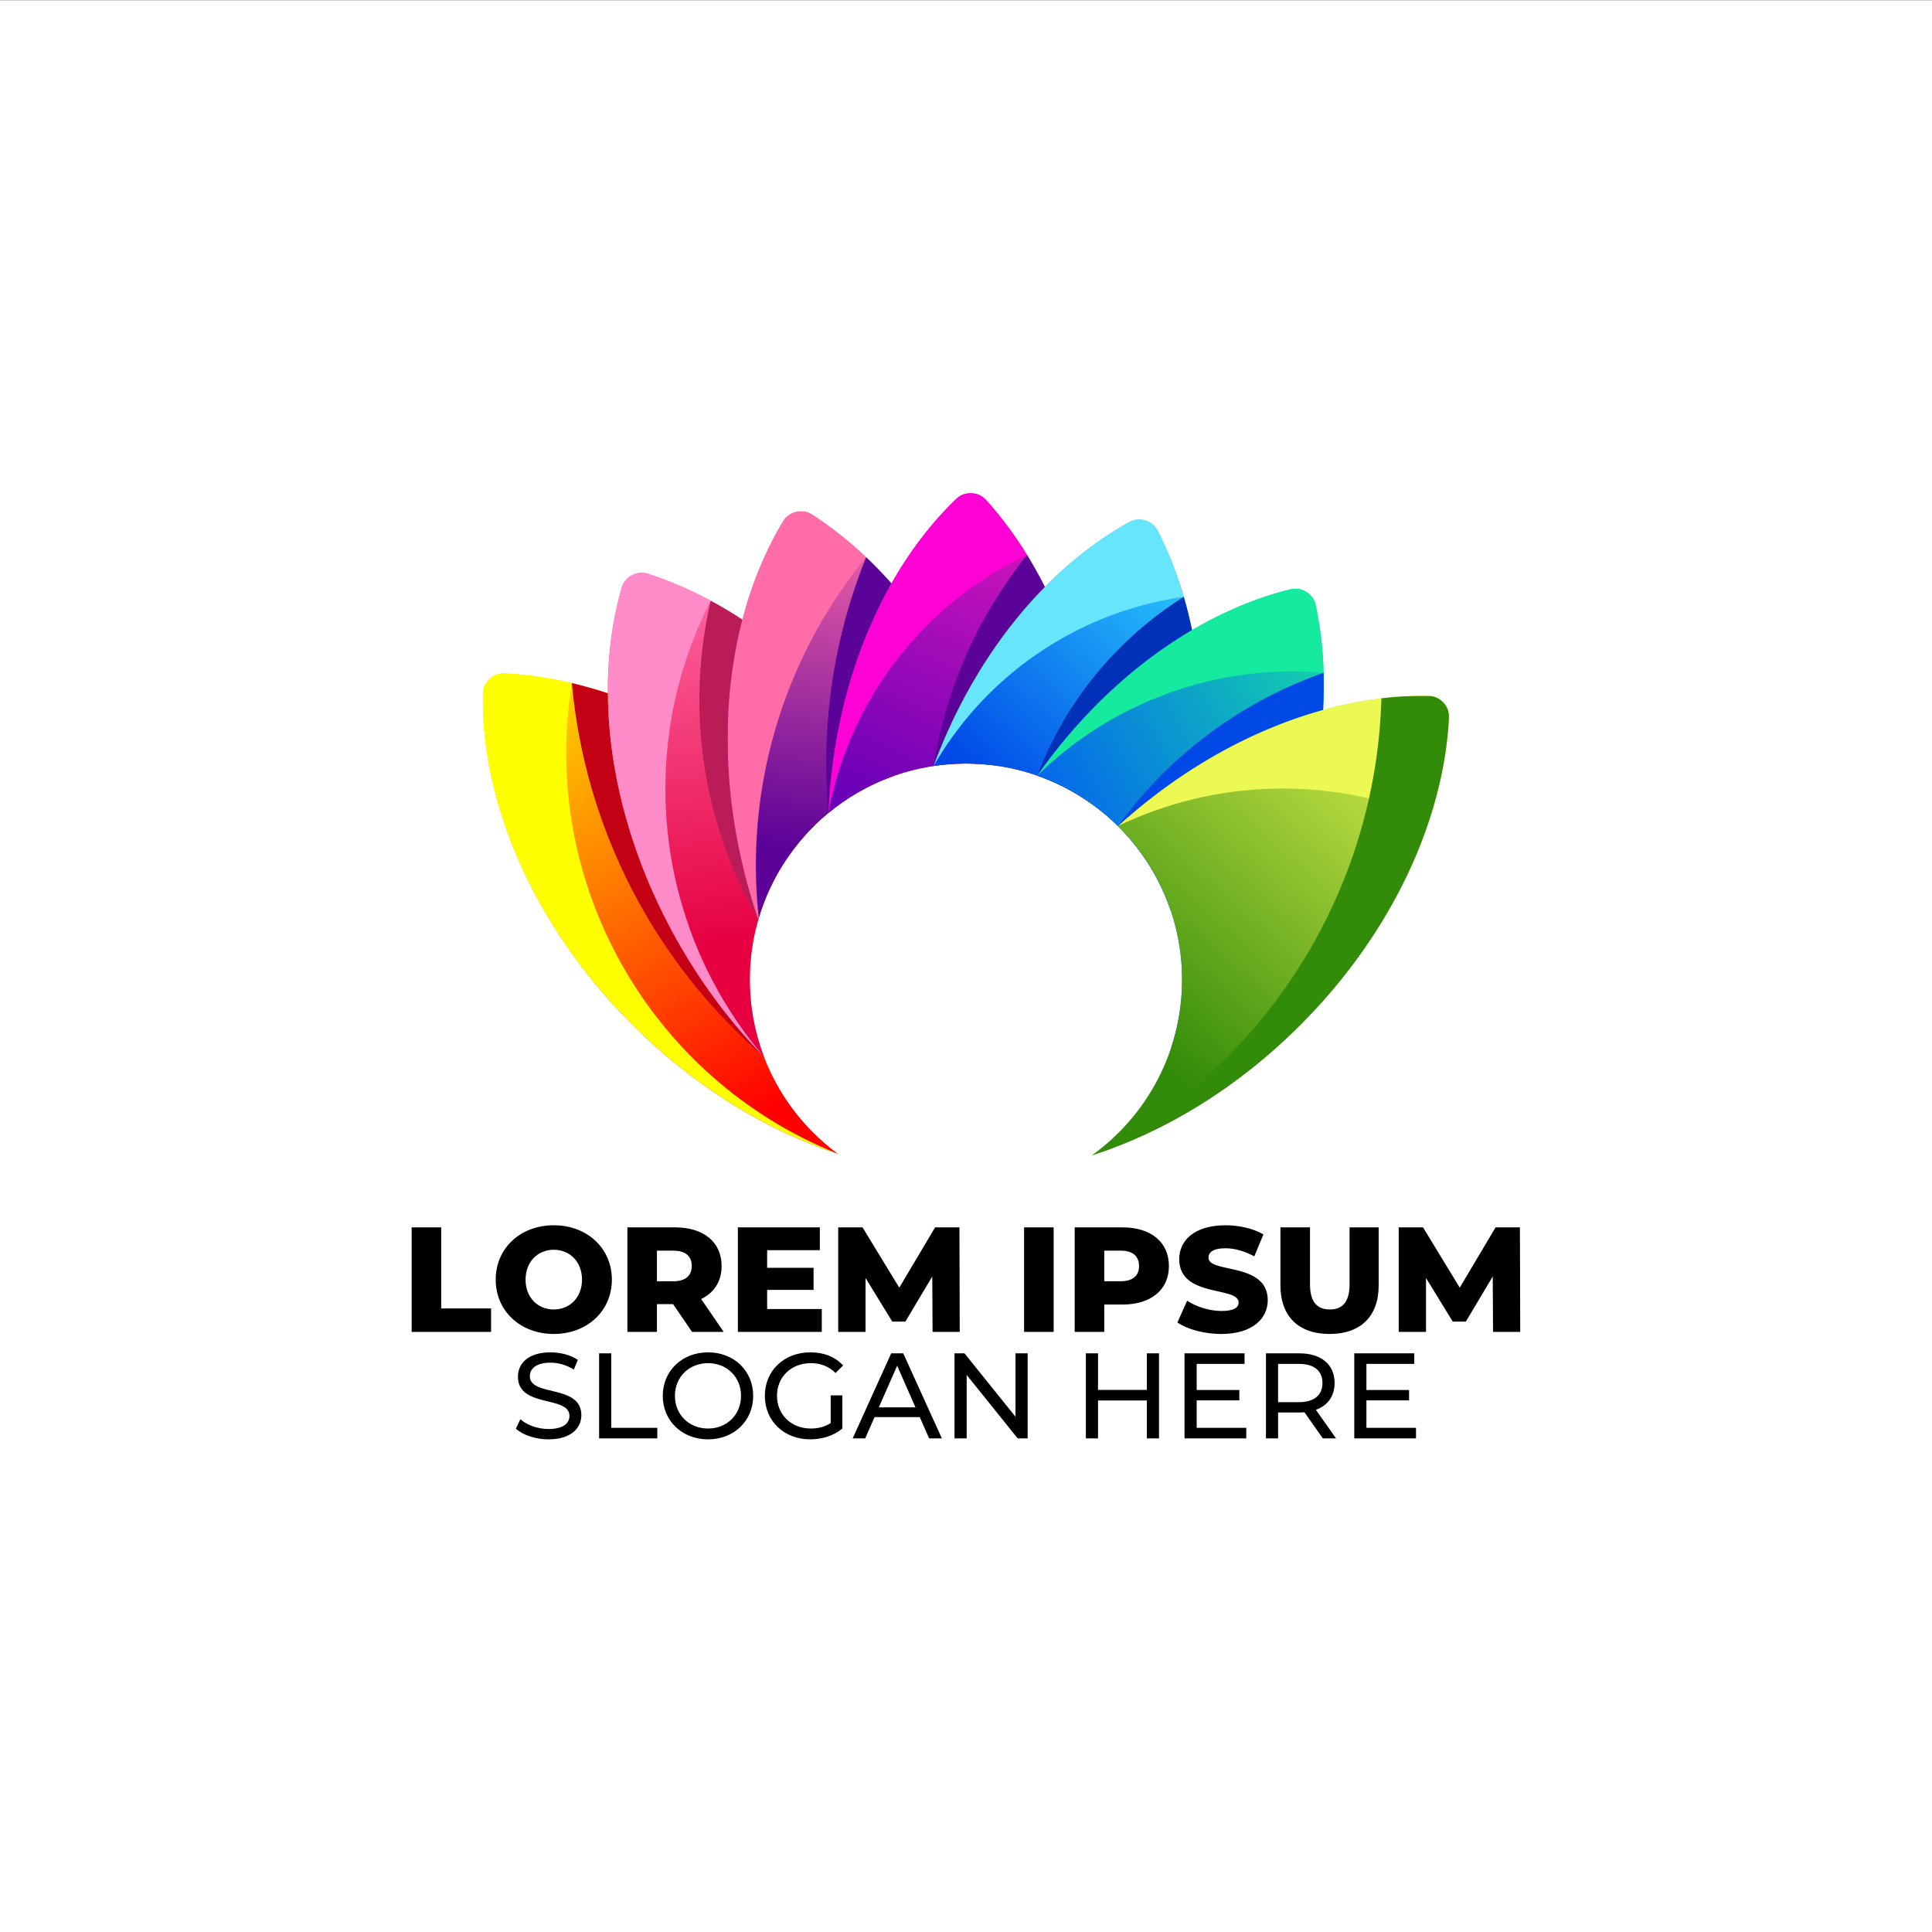 <?xml version="1.0" encoding="utf-8"?>
<!-- Generator: Adobe Illustrator 27.5.0, SVG Export Plug-In . SVG Version: 6.00 Build 0)  -->
<svg version="1.1" id="Layer_1" xmlns="http://www.w3.org/2000/svg" xmlns:xlink="http://www.w3.org/1999/xlink" x="0px" y="0px"
	 viewBox="0 0 4000 4000" style="enable-background:new 0 0 4000 4000;" xml:space="preserve">
<rect x="0" y="0" width="4000" height="4000" fill="#333333" stroke="none"/>
<rect x="-0.272" y="0.434" style="fill-rule:evenodd;clip-rule:evenodd;fill:#FFFFFF;" width="4000.272" height="4000.273"/>
<g>
	<defs>
		<path id="SVGID_50_" d="M1045.422,1394.138c210.792,10.891,445.07,117.156,636.018,308.107c1.964,1.961,3.902,3.938,5.845,5.91
			c-83.224,81.261-134.913,194.676-134.913,320.184c0,147.91,71.778,279.04,182.384,360.511
			c-148.042-48.379-296.928-138.748-426.01-267.83c-205.684-205.687-313.134-461.647-308.934-684.371
			c0.229-12.197,4.877-22.603,13.801-30.92C1022.531,1397.415,1033.244,1393.51,1045.422,1394.138"/>
	</defs>
	<clipPath id="SVGID_00000111897833561474706850000004717205739028037542_">
		<use xlink:href="#SVGID_50_"  style="overflow:visible;"/>
	</clipPath>
	<linearGradient id="SVGID_1_" gradientUnits="userSpaceOnUse" x1="1601.67" y1="2295.71" x2="1000.712" y2="1267.722">
		<stop  offset="0" style="stop-color:#FF0000"/>
		<stop  offset="1" style="stop-color:#FFFF00"/>
	</linearGradient>
	
		<rect x="995.612" y="1393.51" style="clip-path:url(#SVGID_00000111897833561474706850000004717205739028037542_);fill:url(#SVGID_1_);" width="739.144" height="995.34"/>
</g>
<defs>
	<filter id="Adobe_OpacityMaskFilter" filterUnits="userSpaceOnUse" x="999.693" y="1394.073" width="735.062" height="994.777">
		<feColorMatrix  type="matrix" values="1 0 0 0 0  0 1 0 0 0  0 0 1 0 0  0 0 0 1 0"/>
	</filter>
</defs>
<mask maskUnits="userSpaceOnUse" x="999.693" y="1394.073" width="735.062" height="994.777" id="SVGID_00000039103386970533170470000006616853945236321696_">
	<g style="filter:url(#Adobe_OpacityMaskFilter);">
		
			<linearGradient id="SVGID_00000045585381063119685010000010473423419256542128_" gradientUnits="userSpaceOnUse" x1="105.274" y1="1735.443" x2="1209.849" y2="3270.133" gradientTransform="matrix(1 0 0 1 636.851 -712.489)">
			<stop  offset="0" style="stop-color:#FFFFFF"/>
			<stop  offset="1" style="stop-color:#000000"/>
		</linearGradient>
		
			<rect x="999.691" y="1394.073" style="fill:url(#SVGID_00000045585381063119685010000010473423419256542128_);" width="735.065" height="994.778"/>
	</g>
</mask>
<path style="mask:url(#SVGID_00000039103386970533170470000006616853945236321696_);fill-rule:evenodd;clip-rule:evenodd;fill:#FFFF00;" d="
	M1045.422,1394.138c45.322,2.341,91.728,9.103,138.558,20.156c-67.363,413.764,161.563,818.832,550.776,974.556
	c-148.042-48.379-296.928-138.748-426.01-267.83c-205.684-205.687-313.134-461.647-308.934-684.371
	c0.229-12.197,4.877-22.603,13.801-30.92C1022.531,1397.415,1033.244,1393.51,1045.422,1394.138"/>
<g>
	<defs>
		<path id="SVGID_55_" d="M1342.025,1188.01c188.039,60.942,374.321,208.019,508.121,418.531
			c-173.511,61.592-297.775,227.17-297.775,421.798c0,56.264,10.416,110.088,29.37,159.69
			c-64.504-65.928-123.396-142.977-173.497-229.757c-145.442-251.909-182.982-526.958-121.279-741.005
			c3.378-11.723,10.562-20.572,21.332-26.298C1319.065,1185.248,1330.423,1184.251,1342.025,1188.01"/>
	</defs>
	<clipPath id="SVGID_00000139984169433658456540000005261813654007924648_">
		<use xlink:href="#SVGID_55_"  style="overflow:visible;"/>
	</clipPath>
	
		<linearGradient id="SVGID_00000010294197272538760350000005330403900526908091_" gradientUnits="userSpaceOnUse" x1="1572.659" y1="1946.227" x2="1466.568" y2="1156.839">
		<stop  offset="0" style="stop-color:#E60040"/>
		<stop  offset="1" style="stop-color:#FF6CA8"/>
	</linearGradient>
	
		<rect x="1225.263" y="1184.251" style="clip-path:url(#SVGID_00000139984169433658456540000005261813654007924648_);fill:url(#SVGID_00000010294197272538760350000005330403900526908091_);" width="624.883" height="1003.779"/>
</g>
<g>
	<defs>
		<path id="SVGID_58_" d="M1681.867,1065.672c161.957,105.002,301.03,288.906,377.086,519.064
			c-19.335-2.552-39.054-3.891-59.09-3.891c-203.947,0-376.008,136.443-429.932,323.021c-8.585-25.131-16.432-50.819-23.458-77.039
			c-75.283-280.969-40.358-556.361,74.642-747.146c6.296-10.445,15.525-17.138,27.41-19.879
			C1660.405,1057.062,1671.635,1059.039,1681.867,1065.672"/>
	</defs>
	<clipPath id="SVGID_00000008845797309388879100000017986417842791878285_">
		<use xlink:href="#SVGID_58_"  style="overflow:visible;"/>
	</clipPath>
	
		<linearGradient id="SVGID_00000034082166253124356380000009723106577058126263_" gradientUnits="userSpaceOnUse" x1="1729.412" y1="1767.072" x2="1820.667" y2="1033.605">
		<stop  offset="0" style="stop-color:#5B0298"/>
		<stop  offset="1" style="stop-color:#FF6CA8"/>
	</linearGradient>
	
		<rect x="1471.189" y="1057.062" style="clip-path:url(#SVGID_00000008845797309388879100000017986417842791878285_);fill:url(#SVGID_00000034082166253124356380000009723106577058126263_);" width="587.763" height="846.804"/>
</g>
<g>
	<defs>
		<path id="SVGID_61_" d="M2041.797,1035.46c136.285,151.13,225.299,380.391,231.512,638.659
			c-75.623-58.461-170.463-93.274-273.446-93.274c-108.146,0-207.333,38.365-284.693,102.225
			c11.802-269.125,113.599-504.66,264.318-649.804c8.786-8.46,19.43-12.534,31.623-12.105
			C2023.295,1021.589,2033.631,1026.403,2041.797,1035.46"/>
	</defs>
	<clipPath id="SVGID_00000111159761164586991880000000144083783219881610_">
		<use xlink:href="#SVGID_61_"  style="overflow:visible;"/>
	</clipPath>
	
		<linearGradient id="SVGID_00000114061310733481161750000005133858543540522640_" gradientUnits="userSpaceOnUse" x1="1840.435" y1="1680.626" x2="2140.873" y2="1038.499">
		<stop  offset="0" style="stop-color:#6A00B8"/>
		<stop  offset="1" style="stop-color:#DB17B9"/>
	</linearGradient>
	
		<rect x="1715.169" y="1020.731" style="clip-path:url(#SVGID_00000111159761164586991880000000144083783219881610_);fill:url(#SVGID_00000114061310733481161750000005133858543540522640_);" width="558.14" height="662.339"/>
</g>
<g>
	<defs>
		<path id="SVGID_64_" d="M2397.282,1099.433c95.967,187.995,121.078,444.019,51.185,704.861
			c-7.347,27.418-15.587,54.252-24.636,80.479c-59.823-176.724-227.038-303.928-423.968-303.928
			c-22.766,0-45.133,1.715-66.984,4.995c85.411-230.744,234.821-410.75,404.784-504.651c10.677-5.901,22.015-7.081,33.678-3.508
			C2383,1081.245,2391.737,1088.571,2397.282,1099.433"/>
	</defs>
	<clipPath id="SVGID_00000085249345866040322060000014366257571437088144_">
		<use xlink:href="#SVGID_64_"  style="overflow:visible;"/>
	</clipPath>
	
		<linearGradient id="SVGID_00000060004258232549074300000005873905265759458480_" gradientUnits="userSpaceOnUse" x1="2065.936" y1="1652.002" x2="2540.219" y2="1139.467">
		<stop  offset="0" style="stop-color:#0049E7"/>
		<stop  offset="1" style="stop-color:#2DDAFF"/>
	</linearGradient>
	
		<rect x="1932.878" y="1074.108" style="clip-path:url(#SVGID_00000085249345866040322060000014366257571437088144_);fill:url(#SVGID_00000060004258232549074300000005873905265759458480_);" width="585.482" height="810.665"/>
</g>
<defs>
	
		<filter id="Adobe_OpacityMaskFilter_00000054957179946041820920000010179413488112116386_" filterUnits="userSpaceOnUse" x="2147.539" y="1235.659" width="340.779" height="649.114">
		<feColorMatrix  type="matrix" values="1 0 0 0 0  0 1 0 0 0  0 0 1 0 0  0 0 0 1 0"/>
	</filter>
</defs>
<mask maskUnits="userSpaceOnUse" x="2147.539" y="1235.659" width="340.779" height="649.114" id="SVGID_00000007409081088867774040000008311377130245284282_">
	<g style="filter:url(#Adobe_OpacityMaskFilter_00000054957179946041820920000010179413488112116386_);">
		
			<linearGradient id="SVGID_00000030477335902640341380000006966580940415574144_" gradientUnits="userSpaceOnUse" x1="1345.017" y1="2692.775" x2="1801.548" y2="1865.053" gradientTransform="matrix(1 0 0 1 774.584 -772.974)">
			<stop  offset="0" style="stop-color:#FFFFFF"/>
			<stop  offset="1" style="stop-color:#000000"/>
		</linearGradient>
		
			<rect x="2147.539" y="1235.659" style="fill:url(#SVGID_00000030477335902640341380000006966580940415574144_);" width="340.781" height="649.114"/>
	</g>
</mask>
<path style="mask:url(#SVGID_00000007409081088867774040000008311377130245284282_);fill-rule:evenodd;clip-rule:evenodd;fill:#0131B9;" d="
	M2450.924,1235.659c48.797,167,51.74,366.365-2.457,568.635c-7.347,27.418-15.587,54.252-24.636,80.479
	c-44.104-130.284-146.579-233.641-276.291-278.972C2205.852,1452.784,2312.331,1322.873,2450.924,1235.659"/>
<g>
	<defs>
		<path id="SVGID_69_" d="M2724.095,1253.233c44.04,206.428,2.032,460.224-132.991,694.091
			c-48.329,83.71-104.835,158.364-166.674,222.724c14.859-44.536,22.924-92.177,22.924-141.709
			c0-195.396-125.243-361.508-299.822-422.519c142.439-202.405,334.299-338.702,523.699-385.642
			c11.837-2.933,23.096-1.138,33.436,5.33C2715.007,1231.969,2721.551,1241.307,2724.095,1253.233"/>
	</defs>
	<clipPath id="SVGID_00000119813338122971097350000012182134646723712172_">
		<use xlink:href="#SVGID_69_"  style="overflow:visible;"/>
	</clipPath>
	
		<linearGradient id="SVGID_00000080890142325512079650000009665503365363903167_" gradientUnits="userSpaceOnUse" x1="2226.3" y1="1814.63" x2="2942.099" y2="1440.603">
		<stop  offset="0" style="stop-color:#0463EF"/>
		<stop  offset="1" style="stop-color:#16EA9E"/>
	</linearGradient>
	
		<rect x="2147.532" y="1217.245" style="clip-path:url(#SVGID_00000119813338122971097350000012182134646723712172_);fill:url(#SVGID_00000080890142325512079650000009665503365363903167_);" width="620.603" height="952.804"/>
</g>
<g>
	<defs>
		<path id="SVGID_72_" d="M2999.966,1486.377c-10.888,210.793-117.152,445.069-308.105,636.021
			c-130.536,130.537-281.325,221.489-431.019,269.463c112.947-81.232,186.511-213.78,186.511-363.523
			c0-124.455-50.819-237.026-132.819-318.138c197.951-179.892,434.927-273.355,642.925-269.433
			c12.194,0.229,22.603,4.876,30.918,13.801C2996.691,1463.485,3000.597,1474.201,2999.966,1486.377"/>
	</defs>
	<clipPath id="SVGID_00000165196361857170128540000009455034598809830802_">
		<use xlink:href="#SVGID_72_"  style="overflow:visible;"/>
	</clipPath>
	
		<linearGradient id="SVGID_00000103232983493216464730000006949626349616120223_" gradientUnits="userSpaceOnUse" x1="2389.244" y1="2187.66" x2="3037.289" y2="1454.194">
		<stop  offset="0" style="stop-color:#328B09"/>
		<stop  offset="1" style="stop-color:#ECF955"/>
	</linearGradient>
	
		<rect x="2260.843" y="1436.847" style="clip-path:url(#SVGID_00000165196361857170128540000009455034598809830802_);fill:url(#SVGID_00000103232983493216464730000006949626349616120223_);" width="739.754" height="955.015"/>
</g>
<defs>
	
		<filter id="Adobe_OpacityMaskFilter_00000170247554001163998370000015504861366480381056_" filterUnits="userSpaceOnUse" x="2314.535" y="1440.651" width="685.497" height="269.551">
		<feColorMatrix  type="matrix" values="1 0 0 0 0  0 1 0 0 0  0 0 1 0 0  0 0 0 1 0"/>
	</filter>
</defs>
<mask maskUnits="userSpaceOnUse" x="2314.535" y="1440.651" width="685.497" height="269.551" id="SVGID_00000177463812503063984110000013040894887709500090_">
	<g style="filter:url(#Adobe_OpacityMaskFilter_00000170247554001163998370000015504861366480381056_);">
		
			<linearGradient id="SVGID_00000017501689871975694990000009824590257145168543_" gradientUnits="userSpaceOnUse" x1="2818.487" y1="1964.43" x2="1295.635" y2="2609.557" gradientTransform="matrix(1 0 0 1 794.622 -793.922)">
			<stop  offset="0" style="stop-color:#FFFFFF"/>
			<stop  offset="1" style="stop-color:#000000"/>
		</linearGradient>
		
			<rect x="2314.535" y="1440.649" style="fill:url(#SVGID_00000017501689871975694990000009824590257145168543_);" width="685.497" height="269.553"/>
	</g>
</mask>
<path style="mask:url(#SVGID_00000177463812503063984110000013040894887709500090_);fill-rule:evenodd;clip-rule:evenodd;fill:#ECF955;" d="
	M2999.966,1486.377c-3.484,67.483-16.761,137.376-39.447,207.479c-207.772-87.108-442.883-81.156-645.984,16.345
	c197.951-179.892,434.927-273.355,642.925-269.433c12.194,0.229,22.603,4.876,30.918,13.801
	C2996.691,1463.485,3000.597,1474.201,2999.966,1486.377"/>
<defs>
	
		<filter id="Adobe_OpacityMaskFilter_00000046301282598372417460000015859343675453184693_" filterUnits="userSpaceOnUse" x="1183.982" y="1414.285" width="397.72" height="773.708">
		<feColorMatrix  type="matrix" values="1 0 0 0 0  0 1 0 0 0  0 0 1 0 0  0 0 0 1 0"/>
	</filter>
</defs>
<mask maskUnits="userSpaceOnUse" x="1183.982" y="1414.285" width="397.72" height="773.708" id="SVGID_00000026845526144710252050000016572432118847435925_">
	<g style="filter:url(#Adobe_OpacityMaskFilter_00000046301282598372417460000015859343675453184693_);">
		
			<linearGradient id="SVGID_00000077319905480134816040000001707288228187176864_" gradientUnits="userSpaceOnUse" x1="1324.449" y1="3302.283" x2="364.219" y2="2079.868" gradientTransform="matrix(1 0 0 1 658.965 -736.591)">
			<stop  offset="0" style="stop-color:#FFFFFF"/>
			<stop  offset="1" style="stop-color:#000000"/>
		</linearGradient>
		
			<rect x="1183.982" y="1414.285" style="fill:url(#SVGID_00000077319905480134816040000001707288228187176864_);" width="397.72" height="773.708"/>
	</g>
</mask>
<path style="mask:url(#SVGID_00000026845526144710252050000016572432118847435925_);fill-rule:evenodd;clip-rule:evenodd;fill:#C40015;" d="
	M1183.982,1414.285c27.12,299.752,169.746,577.209,397.721,773.708c-64.488-65.922-123.366-142.957-173.459-229.719
	c-99.562-172.446-148.56-355.737-149.772-522.879C1233.589,1427.167,1208.725,1420.124,1183.982,1414.285"/>
<defs>
	
		<filter id="Adobe_OpacityMaskFilter_00000171681597942316436320000000020149464431329682_" filterUnits="userSpaceOnUse" x="1447.987" y="1243.764" width="121.938" height="660.098">
		<feColorMatrix  type="matrix" values="1 0 0 0 0  0 1 0 0 0  0 0 1 0 0  0 0 0 1 0"/>
	</filter>
</defs>
<mask maskUnits="userSpaceOnUse" x="1447.987" y="1243.764" width="121.938" height="660.098" id="SVGID_00000139277827333079030000000010029821488738449829_">
	<g style="filter:url(#Adobe_OpacityMaskFilter_00000171681597942316436320000000020149464431329682_);">
		
			<linearGradient id="SVGID_00000080177956453316492410000013774981450957384614_" gradientUnits="userSpaceOnUse" x1="990.641" y1="2917.265" x2="690.203" y2="1918.694" gradientTransform="matrix(1 0 0 1 690.643 -770.684)">
			<stop  offset="0" style="stop-color:#FFFFFF"/>
			<stop  offset="1" style="stop-color:#000000"/>
		</linearGradient>
		
			<rect x="1447.986" y="1243.765" style="fill:url(#SVGID_00000080177956453316492410000013774981450957384614_);" width="121.941" height="660.097"/>
	</g>
</mask>
<path style="mask:url(#SVGID_00000139277827333079030000000010029821488738449829_);fill-rule:evenodd;clip-rule:evenodd;fill:#BA1C58;" d="
	M1506.985,1558.398c-2.556-97.093,7.964-190.13,30.149-275.395c-21.641-14.217-43.565-27.309-65.681-39.24
	c-21.391,92.333-28.036,186.592-20.432,279.457c10.896,132.986,51.016,263.118,118.898,380.641c0.003-0.007,0.005-0.014,0.003-0.026
	c-8.582-25.119-16.425-50.798-23.449-77.009C1522.1,1735.873,1509.28,1645.501,1506.985,1558.398 M1569.914,1903.861
	c0.003-0.007,0.005-0.016,0.008-0.026C1569.927,1903.847,1569.927,1903.857,1569.914,1903.861z"/>
<defs>
	
		<filter id="Adobe_OpacityMaskFilter_00000145045758781520354640000012441851594906480049_" filterUnits="userSpaceOnUse" x="1710.502" y="1153.782" width="135.245" height="529.288">
		<feColorMatrix  type="matrix" values="1 0 0 0 0  0 1 0 0 0  0 0 1 0 0  0 0 0 1 0"/>
	</filter>
</defs>
<mask maskUnits="userSpaceOnUse" x="1710.502" y="1153.782" width="135.245" height="529.288" id="SVGID_00000091725760549934249870000005979496524524615355_">
	<g style="filter:url(#Adobe_OpacityMaskFilter_00000145045758781520354640000012441851594906480049_);">
		
			<linearGradient id="SVGID_00000039820643509582260790000013504570633731189669_" gradientUnits="userSpaceOnUse" x1="1050.721" y1="2815.425" x2="1059.555" y2="1808.021" gradientTransform="matrix(1 0 0 1 722.143 -797.177)">
			<stop  offset="0" style="stop-color:#FFFFFF"/>
			<stop  offset="1" style="stop-color:#000000"/>
		</linearGradient>
		
			<rect x="1710.501" y="1153.782" style="fill:url(#SVGID_00000039820643509582260790000013504570633731189669_);" width="135.245" height="529.288"/>
	</g>
</mask>
<path style="mask:url(#SVGID_00000091725760549934249870000005979496524524615355_);fill-rule:evenodd;clip-rule:evenodd;fill:#5B0298;" d="
	M1719.454,1437.511c-10.238,81.178-11.733,163.504-4.285,245.559c3.305-75.357,13.667-148.083,30.182-216.927
	c22.657-94.45,56.897-181.593,100.396-258.212c-16.976-19.055-34.498-37.122-52.494-54.15
	C1756.41,1245.104,1731.69,1340.486,1719.454,1437.511"/>
<defs>
	
		<filter id="Adobe_OpacityMaskFilter_00000181799837128794433110000017905690983138229152_" filterUnits="userSpaceOnUse" x="1932.878" y="1149.17" width="230.396" height="436.67">
		<feColorMatrix  type="matrix" values="1 0 0 0 0  0 1 0 0 0  0 0 1 0 0  0 0 0 1 0"/>
	</filter>
</defs>
<mask maskUnits="userSpaceOnUse" x="1932.878" y="1149.17" width="230.396" height="436.67" id="SVGID_00000103969342741630511760000015226057400763131574_">
	<g style="filter:url(#Adobe_OpacityMaskFilter_00000181799837128794433110000017905690983138229152_);">
		
			<linearGradient id="SVGID_00000074403679845003937520000016107228472975461295_" gradientUnits="userSpaceOnUse" x1="1140.085" y1="2753.2" x2="1399.354" y2="1813.552" gradientTransform="matrix(1 0 0 1 748.826 -808.844)">
			<stop  offset="0" style="stop-color:#FFFFFF"/>
			<stop  offset="1" style="stop-color:#000000"/>
		</linearGradient>
		
			<rect x="1932.878" y="1149.171" style="fill:url(#SVGID_00000074403679845003937520000016107228472975461295_);" width="230.396" height="436.669"/>
	</g>
</mask>
<path style="mask:url(#SVGID_00000103969342741630511760000015226057400763131574_);fill-rule:evenodd;clip-rule:evenodd;fill:#5B0298;" d="
	M2126.446,1149.17c-61.785,76.779-110.684,162.587-145.201,254.049c-22.206,58.833-38.459,120.006-48.366,182.621
	c19.144-51.715,41.502-100.885,66.585-147.108c46.333-85.371,101.965-160.69,163.811-223.444
	C2151.768,1192.409,2139.471,1170.344,2126.446,1149.17"/>
<defs>
	
		<filter id="Adobe_OpacityMaskFilter_00000010269346401279843530000004574699680842983315_" filterUnits="userSpaceOnUse" x="2314.535" y="1392.836" width="426.35" height="317.365">
		<feColorMatrix  type="matrix" values="1 0 0 0 0  0 1 0 0 0  0 0 1 0 0  0 0 0 1 0"/>
	</filter>
</defs>
<mask maskUnits="userSpaceOnUse" x="2314.535" y="1392.836" width="426.35" height="317.365" id="SVGID_00000111909632842308355870000000219216121403007899_">
	<g style="filter:url(#Adobe_OpacityMaskFilter_00000010269346401279843530000004574699680842983315_);">
		
			<linearGradient id="SVGID_00000158723136057477613600000015164177353868395186_" gradientUnits="userSpaceOnUse" x1="1270.226" y1="2691.251" x2="2027.196" y2="2125.711" gradientTransform="matrix(1 0 0 1 794.622 -793.922)">
			<stop  offset="0" style="stop-color:#FFFFFF"/>
			<stop  offset="1" style="stop-color:#000000"/>
		</linearGradient>
		
			<rect x="2314.535" y="1392.837" style="fill:url(#SVGID_00000158723136057477613600000015164177353868395186_);" width="426.353" height="317.365"/>
	</g>
</mask>
<path style="mask:url(#SVGID_00000111909632842308355870000000219216121403007899_);fill-rule:evenodd;clip-rule:evenodd;fill:#0049E7;" d="
	M2740.517,1392.836c-91.582,32.147-176.748,78.847-252.447,137.82c-65.617,51.117-124.121,111.457-173.534,179.545
	c54.599-49.617,112.165-92.657,171.271-128.896c82.808-50.767,168.645-88.175,253.581-111.598
	C2740.885,1443.729,2741.256,1418.076,2740.517,1392.836"/>
<defs>
	
		<filter id="Adobe_OpacityMaskFilter_00000075153396390868687240000008390697578366531486_" filterUnits="userSpaceOnUse" x="1258.449" y="1185.78" width="323.254" height="1002.213">
		<feColorMatrix  type="matrix" values="1 0 0 0 0  0 1 0 0 0  0 0 1 0 0  0 0 0 1 0"/>
	</filter>
</defs>
<mask maskUnits="userSpaceOnUse" x="1258.449" y="1185.78" width="323.254" height="1002.213" id="SVGID_00000024694842135411964190000012524124667923509396_">
	<g style="filter:url(#Adobe_OpacityMaskFilter_00000075153396390868687240000008390697578366531486_);">
		
			<linearGradient id="SVGID_00000155843275798047473710000016598337369259301001_" gradientUnits="userSpaceOnUse" x1="551.64" y1="1571.291" x2="881.58" y2="2973.385" gradientTransform="matrix(1 0 0 1 667.9 -736.591)">
			<stop  offset="0" style="stop-color:#FFFFFF"/>
			<stop  offset="1" style="stop-color:#000000"/>
		</linearGradient>
		
			<rect x="1258.449" y="1185.78" style="fill:url(#SVGID_00000155843275798047473710000016598337369259301001_);" width="323.255" height="1002.213"/>
	</g>
</mask>
<path style="mask:url(#SVGID_00000024694842135411964190000012524124667923509396_);fill-rule:evenodd;clip-rule:evenodd;fill:#FF8CC8;" d="
	M1389.659,1489.851c14.342-84.315,41.495-167.312,81.794-246.088c-42.631-22.995-85.985-41.675-129.429-55.754
	c-11.602-3.758-22.96-2.761-33.728,2.96c-10.77,5.726-17.954,14.575-21.332,26.298c-19.463,67.519-29.053,141.106-28.493,218.127
	c1.212,167.142,50.21,350.433,149.772,522.879c50.093,86.763,108.971,163.798,173.459,229.719
	C1414.719,1991.893,1347.916,1735.285,1389.659,1489.851"/>
<defs>
	
		<filter id="Adobe_OpacityMaskFilter_00000080911548529933435900000010570260028801681555_" filterUnits="userSpaceOnUse" x="1506.609" y="1058.607" width="286.643" height="845.229">
		<feColorMatrix  type="matrix" values="1 0 0 0 0  0 1 0 0 0  0 0 1 0 0  0 0 0 1 0"/>
	</filter>
</defs>
<mask maskUnits="userSpaceOnUse" x="1506.609" y="1058.607" width="286.643" height="845.229" id="SVGID_00000131349505492395351360000017904220181986213269_">
	<g style="filter:url(#Adobe_OpacityMaskFilter_00000080911548529933435900000010570260028801681555_);">
		
			<linearGradient id="SVGID_00000181081091814458186800000012166301839261938367_" gradientUnits="userSpaceOnUse" x1="1211.297" y1="1400.343" x2="781.184" y2="2814.271" gradientTransform="matrix(1 0 0 1 697.677 -770.687)">
			<stop  offset="0" style="stop-color:#FFFFFF"/>
			<stop  offset="1" style="stop-color:#000000"/>
		</linearGradient>
		
			<rect x="1506.608" y="1058.608" style="fill:url(#SVGID_00000181081091814458186800000012166301839261938367_);" width="286.645" height="845.228"/>
	</g>
</mask>
<path style="mask:url(#SVGID_00000131349505492395351360000017904220181986213269_);fill-rule:evenodd;clip-rule:evenodd;fill:#FF6CA8;" d="
	M1537.134,1283.003c-22.185,85.266-32.705,178.302-30.149,275.395c2.295,87.103,15.114,177.475,39.487,268.429
	c7.024,26.21,14.867,51.889,23.449,77.009c0.329-1.137,0.662-2.269,1-3.4c0.005-0.016,0.009-0.03,0.014-0.032
	c-10.592-96.833-6.952-193.733,10.068-287.85c14.836-82.043,39.842-161.968,74.455-237.89
	c35.839-78.617,81.981-152.942,137.794-220.881c-35.464-33.56-72.775-63.078-111.386-88.11c-10.231-6.633-21.461-8.611-33.342-5.87
	c-11.885,2.74-21.115,9.433-27.41,19.879C1584.838,1139.863,1556.529,1208.466,1537.134,1283.003"/>
<defs>
	
		<filter id="Adobe_OpacityMaskFilter_00000000925285662214758180000014712413032614433202_" filterUnits="userSpaceOnUse" x="1715.169" y="1021.13" width="411.276" height="661.94">
		<feColorMatrix  type="matrix" values="1 0 0 0 0  0 1 0 0 0  0 0 1 0 0  0 0 0 1 0"/>
	</filter>
</defs>
<mask maskUnits="userSpaceOnUse" x="1715.169" y="1021.13" width="411.276" height="661.94" id="SVGID_00000080926642463659200500000001863105588420868529_">
	<g style="filter:url(#Adobe_OpacityMaskFilter_00000000925285662214758180000014712413032614433202_);">
		
			<linearGradient id="SVGID_00000155830430045516629610000001452382452441317285_" gradientUnits="userSpaceOnUse" x1="1524.744" y1="1327.499" x2="965.12" y2="2735.43" gradientTransform="matrix(1 0 0 1 722.703 -797.177)">
			<stop  offset="0" style="stop-color:#FFFFFF"/>
			<stop  offset="1" style="stop-color:#000000"/>
		</linearGradient>
		
			<rect x="1715.169" y="1021.128" style="fill:url(#SVGID_00000155830430045516629610000001452382452441317285_);" width="411.276" height="661.942"/>
	</g>
</mask>
<path style="mask:url(#SVGID_00000080926642463659200500000001863105588420868529_);fill-rule:evenodd;clip-rule:evenodd;fill:#FF00D5;" d="
	M1845.747,1207.932c-43.499,76.619-77.739,163.762-100.396,258.212c-16.515,68.844-26.877,141.57-30.182,216.927
	c11.76-63.916,31.741-125.211,58.964-182.608c35.712-75.294,83.886-143.885,142.307-202.899
	c59.995-60.604,130.797-111.107,210.005-148.393c-25.535-41.509-53.888-79.6-84.649-113.71c-8.166-9.057-18.502-13.872-30.687-14.3
	c-12.193-0.429-22.837,3.645-31.623,12.105C1928.871,1082.01,1883.772,1140.949,1845.747,1207.932"/>
<defs>
	
		<filter id="Adobe_OpacityMaskFilter_00000142137809841238139710000012174946450666564028_" filterUnits="userSpaceOnUse" x="1932.878" y="1075.664" width="518.062" height="510.175">
		<feColorMatrix  type="matrix" values="1 0 0 0 0  0 1 0 0 0  0 0 1 0 0  0 0 0 1 0"/>
	</filter>
</defs>
<mask maskUnits="userSpaceOnUse" x="1932.878" y="1075.664" width="518.062" height="510.175" id="SVGID_00000025436680172833272400000013469324998042463645_">
	<g style="filter:url(#Adobe_OpacityMaskFilter_00000142137809841238139710000012174946450666564028_);">
		
			<linearGradient id="SVGID_00000163073805463773465000000011583429393144445874_" gradientUnits="userSpaceOnUse" x1="2009.372" y1="1412.058" x2="1099.143" y2="2581.472" gradientTransform="matrix(1 0 0 1 748.826 -808.844)">
			<stop  offset="0" style="stop-color:#FFFFFF"/>
			<stop  offset="1" style="stop-color:#000000"/>
		</linearGradient>
		
			<rect x="1932.878" y="1075.663" style="fill:url(#SVGID_00000163073805463773465000000011583429393144445874_);" width="518.062" height="510.176"/>
	</g>
</mask>
<path style="mask:url(#SVGID_00000025436680172833272400000013469324998042463645_);fill-rule:evenodd;clip-rule:evenodd;fill:#66E5FB;" d="
	M2337.663,1081.188c-61.509,33.983-120.322,79.241-174.388,134.1c-61.847,62.753-117.478,138.073-163.811,223.444
	c-25.083,46.223-47.441,95.393-66.585,147.108c23.708-41.113,51.221-79.371,81.979-114.406
	c54.842-62.461,120.008-114.657,192.344-154.46c74.747-41.128,157.149-69.019,243.739-81.32
	c-14.132-48.362-32.107-94.006-53.659-136.221c-5.545-10.862-14.281-18.188-25.941-21.753
	C2359.677,1074.108,2348.34,1075.287,2337.663,1081.188"/>
<defs>
	
		<filter id="Adobe_OpacityMaskFilter_00000090975550518948614820000017591178184556895659_" filterUnits="userSpaceOnUse" x="2147.532" y="1218.812" width="592.984" height="387.009">
		<feColorMatrix  type="matrix" values="1 0 0 0 0  0 1 0 0 0  0 0 1 0 0  0 0 0 1 0"/>
	</filter>
</defs>
<mask maskUnits="userSpaceOnUse" x="2147.532" y="1218.812" width="592.984" height="387.009" id="SVGID_00000178173688566967516100000000377216102303630523_">
	<g style="filter:url(#Adobe_OpacityMaskFilter_00000090975550518948614820000017591178184556895659_);">
		
			<linearGradient id="SVGID_00000029763739852588460240000006426093666447177910_" gradientUnits="userSpaceOnUse" x1="2657.739" y1="1707.04" x2="1167.304" y2="2478.76" gradientTransform="matrix(1 0 0 1 774.583 -806.447)">
			<stop  offset="0" style="stop-color:#FFFFFF"/>
			<stop  offset="1" style="stop-color:#000000"/>
		</linearGradient>
		
			<rect x="2147.532" y="1218.811" style="fill:url(#SVGID_00000029763739852588460240000006426093666447177910_);" width="592.985" height="387.01"/>
	</g>
</mask>
<path style="mask:url(#SVGID_00000178173688566967516100000000377216102303630523_);fill-rule:evenodd;clip-rule:evenodd;fill:#16EA9E;" d="
	M2671.231,1220.178c-68.211,16.905-136.741,45.4-203.166,84.398c-75.979,44.608-149.202,102.957-216.048,173.422
	c-36.986,38.988-72.019,81.688-104.485,127.823c34.436-33.732,71.721-63.803,111.256-90.009
	c69.302-45.929,145.521-79.965,225.457-100.96c82.633-21.703,169.24-29.464,256.271-22.015
	c-1.418-48.289-6.915-95.05-16.421-139.604c-2.544-11.926-9.088-21.264-19.428-27.725
	C2694.328,1219.04,2683.068,1217.245,2671.231,1220.178"/>
<defs>
	
		<filter id="Adobe_OpacityMaskFilter_00000147928774233830187940000009218467501456912523_" filterUnits="userSpaceOnUse" x="2260.843" y="1440.65" width="739.189" height="951.212">
		<feColorMatrix  type="matrix" values="1 0 0 0 0  0 1 0 0 0  0 0 1 0 0  0 0 0 1 0"/>
	</filter>
</defs>
<mask maskUnits="userSpaceOnUse" x="2260.843" y="1440.65" width="739.189" height="951.212" id="SVGID_00000092445874870719701530000003602381632703859597_">
	<g style="filter:url(#Adobe_OpacityMaskFilter_00000147928774233830187940000009218467501456912523_);">
		
			<linearGradient id="SVGID_00000104686897864051821580000017378657053892908223_" gradientUnits="userSpaceOnUse" x1="1059.214" y1="3414.405" x2="2593.9" y2="1873.883" gradientTransform="matrix(1 0 0 1 788.179 -712.128)">
			<stop  offset="0" style="stop-color:#FFFFFF"/>
			<stop  offset="1" style="stop-color:#000000"/>
		</linearGradient>
		
			<rect x="2260.843" y="1440.648" style="fill:url(#SVGID_00000104686897864051821580000017378657053892908223_);" width="739.189" height="951.214"/>
	</g>
</mask>
<path style="mask:url(#SVGID_00000092445874870719701530000003602381632703859597_);fill-rule:evenodd;clip-rule:evenodd;fill:#328B09;" d="
	M2860.081,1445.782c-11.226,401.362-241.174,764.403-599.238,946.08c149.693-47.975,300.483-138.926,431.019-269.463
	c190.952-190.952,297.216-425.228,308.105-636.021c0.631-12.176-3.275-22.892-11.588-31.807
	c-8.315-8.925-18.724-13.572-30.918-13.801C2925.596,1440.166,2893.059,1441.853,2860.081,1445.782"/>
<path d="M2829.034,2956.111v-56.852h88.299v-21.385h-88.299v-54.089h99.118v-21.887h-124.277v176.101h127.799v-21.888H2829.034z
	 M2688.911,2903.031h-42.766v-79.246h42.766c32.201,0,49.055,14.343,49.055,39.5
	C2737.966,2888.439,2721.112,2903.031,2688.911,2903.031z M2766.143,2977.998l-41.764-59.118
	c24.657-8.806,38.744-28.428,38.744-55.596c0-38.242-27.673-61.387-73.458-61.387h-68.677v176.101h25.157v-53.583h43.519
	c3.775,0,7.548-0.253,11.07-0.506l37.987,54.089H2766.143z M2477.595,2956.111v-56.852h88.299v-21.385h-88.299v-54.089h99.117
	v-21.887h-124.277v176.101h127.8v-21.888H2477.595z M2374.449,2801.898v75.723h-101.128v-75.723h-25.159v176.101h25.159v-78.49
	h101.128v78.49h25.157v-176.101H2374.449z M2102.503,2801.898v131.32l-105.657-131.32h-20.631v176.101h25.159v-131.319
	l105.657,131.319h20.628v-176.101H2102.503z M1819.489,2913.846l37.988-86.286l37.984,86.286H1819.489z M1923.638,2977.998h26.414
	l-80-176.101h-24.904l-79.746,176.101h25.911l19.369-44.025h93.585L1923.638,2977.998z M1719.868,2946.302
	c-12.577,8.048-26.413,11.318-41.256,11.318c-40.503,0-69.937-28.93-69.937-67.67c0-39.246,29.434-67.675,70.188-67.675
	c19.872,0,36.477,6.291,51.067,20.38l15.599-15.599c-16.099-17.861-39.748-27.17-67.672-27.17c-54.59,0-94.339,37.987-94.339,90.063
	c0,52.073,39.749,90.06,93.836,90.06c24.654,0,49.055-7.548,66.666-22.39v-68.677h-24.151V2946.302z M1466.036,2957.621
	c-39.496,0-68.678-28.679-68.678-67.67c0-38.996,29.182-67.675,68.678-67.675c38.993,0,68.175,28.679,68.175,67.675
	C1534.212,2928.941,1505.03,2957.621,1466.036,2957.621z M1466.036,2980.011c53.584,0,93.333-38.237,93.333-90.06
	c0-51.823-39.749-90.063-93.333-90.063c-54.089,0-93.837,38.49-93.837,90.063
	C1372.199,2941.519,1411.948,2980.011,1466.036,2980.011z M1240.378,2977.998h120.5v-21.888h-95.342v-154.213h-25.157V2977.998z
	 M1135.473,2980.011c46.544,0,68.176-23.144,68.176-50.02c0-64.611-106.663-37.652-106.663-80.753
	c0-15.388,12.83-27.969,42.766-27.969c15.599,0,32.957,4.53,48.301,14.343l8.301-20.128c-14.593-10.063-35.974-15.596-56.602-15.596
	c-46.288,0-67.419,23.144-67.419,50.354c0,65.448,106.663,38.324,106.663,81.258c0,15.346-13.08,27.127-43.522,27.127
	c-22.638,0-45.029-8.511-58.109-20.336l-9.308,19.582C1082.143,2970.953,1108.556,2980.011,1135.473,2980.011z"/>
<path d="M3147.451,2757.502l-0.619-216.379h-50.385l-74.188,124.882l-76.042-124.882h-50.387v216.379h56.569v-111.588l55.332,90.261
	h27.203l55.639-93.357l0.618,114.684H3147.451z M2752.711,2761.83c63.986,0,101.701-36.166,101.701-100.772v-119.935h-60.278
	v118.078c0,37.096-15.457,51.934-40.805,51.934c-25.655,0-41.112-14.838-41.112-51.934v-118.078h-61.204v119.935
	C2651.011,2725.664,2688.724,2761.83,2752.711,2761.83z M2528.912,2761.83c64.295,0,95.825-32.15,95.825-69.756
	c0-79.751-122.718-54.972-122.718-88.151c0-10.869,9.274-19.523,34.932-19.523c18.854,0,39.255,5.564,59.966,16.742l18.856-45.49
	c-21.33-12.365-50.387-18.859-78.515-18.859c-64.297,0-95.827,31.531-95.827,70.222c0,80.422,123.027,55.436,123.027,89.646
	c0,10.507-9.889,17.566-35.236,17.566c-25.039,0-52.24-8.604-71.407-21.226l-20.092,45.029
	C2458.124,2752.248,2493.366,2761.83,2528.912,2761.83z M2320.259,2652.713h-34.001v-63.369h34.001
	c25.349,0,38.022,11.749,38.022,31.838C2358.281,2640.965,2345.607,2652.713,2320.259,2652.713z M2323.967,2541.124h-98.914v216.379
	h61.204v-56.57h37.71c59.043,0,96.136-30.602,96.136-79.75C2420.104,2571.726,2383.011,2541.124,2323.967,2541.124z
	 M2120.263,2757.502h61.204v-216.379h-61.204V2757.502z M1987.035,2757.502l-0.62-216.379h-50.384l-74.188,124.882l-76.043-124.882
	h-50.387v216.379h56.57v-111.588l55.332,90.261h27.203l55.638-93.357l0.619,114.684H1987.035z M1588.28,2710.208v-39.567h96.131
	v-45.75h-96.131v-36.473h109.115v-47.295h-169.703v216.379h173.721v-47.295H1588.28z M1432.175,2621.182
	c0,19.782-12.672,31.531-38.02,31.531h-34.001v-63.369h34.001C1419.503,2589.344,1432.175,2601.093,1432.175,2621.182z
	 M1432.793,2757.502h65.534l-46.676-68.005c26.893-12.981,42.348-36.475,42.348-68.315c0-49.457-37.094-80.059-96.136-80.059
	h-98.914v216.379h61.204v-57.495h33.384L1432.793,2757.502z M1146.557,2711.136c-32.768,0-58.423-24.422-58.423-61.823
	c0-37.403,25.655-61.823,58.423-61.823c32.766,0,58.419,24.42,58.419,61.823C1204.976,2686.714,1179.323,2711.136,1146.557,2711.136
	z M1146.557,2761.83c69.239,0,120.242-47.604,120.242-112.517c0-64.914-51.003-112.521-120.242-112.521
	c-69.243,0-120.246,47.607-120.246,112.521C1026.311,2714.226,1077.314,2761.83,1146.557,2761.83z M852.278,2757.502h164.449v-48.53
	H913.482v-167.849h-61.204V2757.502z"/>
</svg>
